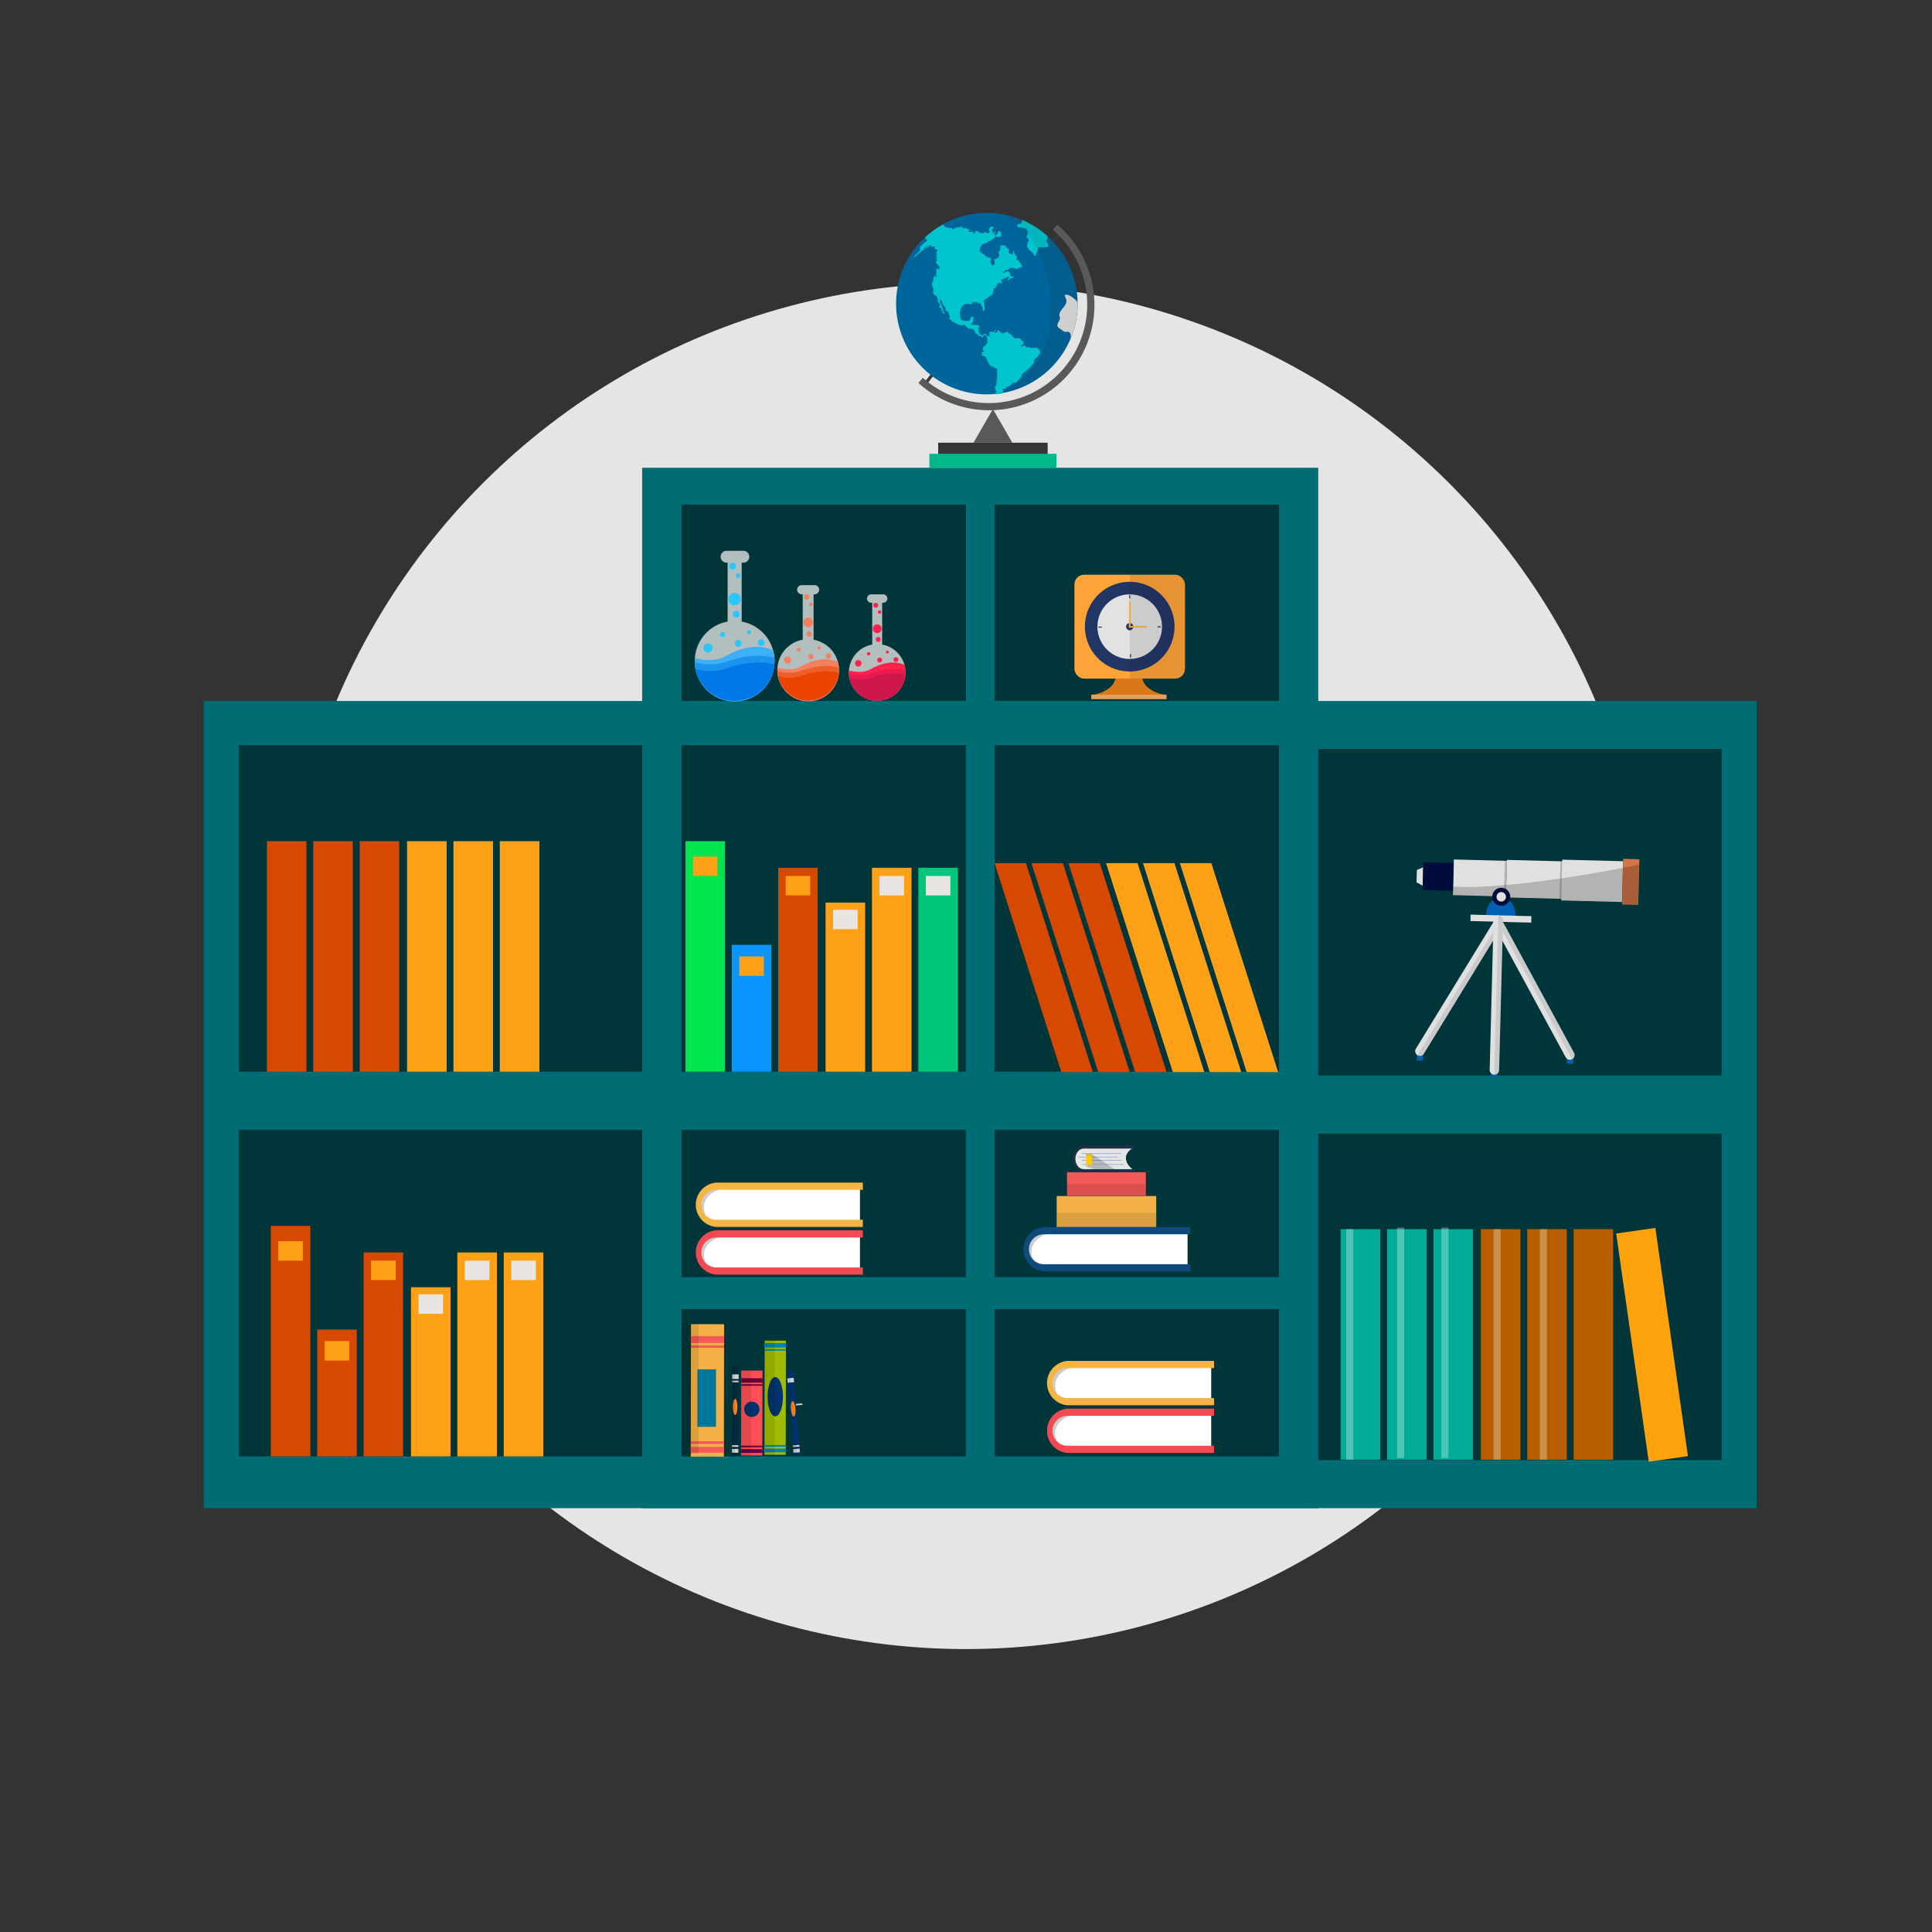 <svg xmlns="http://www.w3.org/2000/svg"
  viewBox="1707.232 -63.274 1128.542 1128.542">
  <rect x="1707.232" y="-63.274" width="1128.542" height="1128.542" fill="#333333" stroke="none"/>
  <defs>
    <style>
      .cls-1 {
        fill: #c1c1c1;
      }

      .cls-2 {
        fill: #e5e5e5;
      }

      .cls-3 {
        fill: #006c73;
      }

      .cls-4 {
        opacity: 0.5;
      }

      .cls-5 {
        fill: #0061b2;
      }

      .cls-11,
      .cls-6 {
        fill: #e0e0e0;
      }

      .cls-7 {
        opacity: 0.2;
      }

      .cls-8 {
        fill: #d27647;
      }

      .cls-9 {
        fill: #000c3b;
      }

      .cls-10,
      .cls-40,
      .cls-63 {
        opacity: 0.1;
      }

      .cls-11 {
        opacity: 0.8;
      }

      .cls-12 {
        fill: #2bc5ff;
      }

      .cls-13 {
        fill: #3eb0f7;
      }

      .cls-14 {
        fill: #1b94ef;
      }

      .cls-15 {
        fill: #0078e7;
      }

      .cls-16 {
        fill: #f2815f;
      }

      .cls-17 {
        fill: #ef5d29;
      }

      .cls-18 {
        fill: #eb4300;
      }

      .cls-19 {
        fill: #ff214f;
      }

      .cls-20 {
        fill: #ea1b4c;
      }

      .cls-21 {
        fill: #ce174c;
      }

      .cls-22 {
        fill: #d74800;
      }

      .cls-23 {
        fill: #ffa117;
      }

      .cls-24 {
        fill: #e8e5e2;
      }

      .cls-25 {
        fill: #00e44d;
      }

      .cls-26 {
        fill: #0995ff;
      }

      .cls-27 {
        fill: #00c67b;
      }

      .cls-28 {
        fill: #00ac98;
      }

      .cls-29 {
        fill: #b65e00;
      }

      .cls-30 {
        fill: #ffa30d;
      }

      .cls-31,
      .cls-48 {
        fill: #fff;
      }

      .cls-31 {
        opacity: 0.3;
      }

      .cls-32 {
        fill: #f4b147;
      }

      .cls-33 {
        fill: #f45858;
      }

      .cls-34 {
        fill: #007698;
      }

      .cls-35 {
        fill: #ff4f54;
      }

      .cls-36 {
        fill: #66003f;
      }

      .cls-37 {
        fill: #00336d;
      }

      .cls-37,
      .cls-39,
      .cls-40,
      .cls-41,
      .cls-44,
      .cls-47 {
        fill-rule: evenodd;
      }

      .cls-38 {
        fill: #d3d3d3;
      }

      .cls-39 {
        fill: #ff811d;
      }

      .cls-41 {
        fill: #032a3d;
      }

      .cls-42 {
        fill: #a1bc00;
      }

      .cls-43 {
        fill: #0084af;
      }

      .cls-44 {
        fill: #e6e6e6;
      }

      .cls-45 {
        fill: #1e2f47;
      }

      .cls-46 {
        fill: #718cc7;
      }

      .cls-47 {
        fill: #fc0;
      }

      .cls-49 {
        fill: #0e4a7c;
      }

      .cls-50 {
        fill: #f4b545;
      }

      .cls-51 {
        fill: #f24952;
      }

      .cls-52 {
        fill: #d87819;
      }

      .cls-53 {
        fill: #ffa438;
      }

      .cls-54 {
        fill: #223666;
      }

      .cls-55 {
        fill: #e2e2e2;
      }

      .cls-56 {
        fill: #ffb945;
      }

      .cls-57 {
        fill: #383838;
      }

      .cls-58 {
        fill: #595959;
      }

      .cls-59 {
        fill: #353535;
      }

      .cls-60 {
        fill: #00b98b;
      }

      .cls-61 {
        fill: #00659b;
      }

      .cls-62 {
        fill: #00c5cd;
      }

      .cls-63 {
        fill: #231f20;
      }
    </style>
  </defs>
  <g id="Réteg_2" data-name="Réteg 2">
    <g id="Education_Science" data-name="Education &amp; Science">
      <g id="Bookcase">
        <g id="Background">
          <!-- <rect id="Background_1" data-name="Background 1" class="cls-1" width="3000" height="1002" /> -->
          <circle id="Background_2" data-name="Background 2" class="cls-2" cx="2271.5" cy="501" r="399"
            transform="translate(311.05 1752.93) rotate(-45)"></circle>
        </g>
        <g id="Bookcase-2" data-name="Bookcase">
          <g id="Cupboard">
            <rect class="cls-3" x="1826.25" y="346.2" width="907.13" height="471.49"></rect>
            <rect class="cls-3" x="2082.34" y="209.96" width="394.94" height="607.74"></rect>
            <rect class="cls-4" x="1846.73" y="372.03" width="235.62" height="190.72"></rect>
            <rect class="cls-4" x="1846.73" y="596.73" width="235.62" height="190.72"></rect>
            <rect class="cls-4" x="2477.29" y="374.24" width="235.61" height="190.72"></rect>
            <rect class="cls-4" x="2477.29" y="598.94" width="235.61" height="190.72"></rect>
            <rect class="cls-4" x="2105.36" y="231.48" width="166.14" height="114.72"></rect>
            <rect class="cls-4" x="2288.22" y="231.48" width="166.14" height="114.72"></rect>
            <rect class="cls-4" x="2105.32" y="372.03" width="166.13" height="190.72"></rect>
            <rect class="cls-4" x="2288.18" y="372.03" width="166.14" height="190.72"></rect>
            <rect class="cls-4" x="2105.32" y="596.73" width="166.13" height="86.04"></rect>
            <rect class="cls-4" x="2288.18" y="596.73" width="166.14" height="86.04"></rect>
            <rect class="cls-4" x="2105.32" y="701.42" width="166.13" height="86.04"></rect>
            <rect class="cls-4" x="2288.18" y="701.42" width="166.14" height="86.04"></rect>
          </g>
          <g id="Teleskop">
            <path class="cls-5" d="M2592.57,471.7c-.09-6-3.76-10.92-8.42-11s-8.58,4.57-9,10.58Z"></path>
            <rect class="cls-6" x="2561.13" y="434.02" width="20.81" height="31.03"
              transform="translate(2055.47 3008.55) rotate(-88.51)"></rect>
            <rect class="cls-7" x="2576.35" y="448.99" width="20.81" height="1.89"
              transform="translate(2069.89 3024.15) rotate(-88.51)"></rect>
            <rect class="cls-8" x="2646.32" y="447.1" width="26.69" height="9.44"
              transform="translate(2138.96 3098.86) rotate(-88.51)"></rect>
            <rect class="cls-6" x="2592.39" y="434.04" width="21.89" height="32.64"
              transform="translate(2085.6 3041.13) rotate(-88.51)"></rect>
            <rect class="cls-7" x="2608.4" y="449.78" width="21.89" height="1.98"
              transform="translate(2101.61 3057.7) rotate(-88.53)"></rect>
            <rect class="cls-6" x="2625.29" y="433.48" width="23.81" height="35.52"
              transform="translate(2117.59 3075.81) rotate(-88.51)"></rect>
            <path class="cls-7"
              d="M2664,465.28l.61-23.45c-9.66,2-74.05,14.85-108.77,12.8l-.12,4.9,29.78.77,1.21,0,0,.53,31.33.82,1.1,0,0,1,35.51.92,0,1.44Z">
            </path>
            <path class="cls-9" d="M2589.42,460.73a5.27,5.27,0,1,1-5.13-5.41A5.27,5.27,0,0,1,2589.42,460.73Z"></path>
            <path class="cls-6" d="M2586.91,460.66a2.76,2.76,0,1,1-2.69-2.82A2.76,2.76,0,0,1,2586.91,460.66Z"></path>
            <polygon class="cls-6" points="2534.67 452.17 2538.25 454.01 2538.53 443.34 2534.86 444.92 2534.67 452.17">
            </polygon>
            <rect class="cls-5" x="2533.78" y="551.65" width="5.42" height="3.67"
              transform="translate(1916.97 3074.67) rotate(-88.5)"></rect>
            <rect class="cls-5" x="2621.69" y="553.59" width="5.42" height="3.67"
              transform="translate(2001.36 3164.59) rotate(-88.52)"></rect>
            <rect class="cls-5" x="2577.42" y="560.95" width="5.42" height="3.67"
              transform="translate(1952.18 3127.83) rotate(-88.55)"></rect>
            <rect class="cls-9" x="2539.08" y="439.92" width="16.27" height="17.64"
              transform="translate(2032.48 2983.44) rotate(-88.51)"></rect>
            <path class="cls-6"
              d="M2539,552.17a2.75,2.75,0,0,1-3.79.91h0a2.75,2.75,0,0,1-.91-3.79l45.72-74.66a2.77,2.77,0,0,1,3.8-.91h0a2.77,2.77,0,0,1,.91,3.79Z">
            </path>
            <path class="cls-6"
              d="M2621.82,554.32a2.77,2.77,0,0,0,3.74,1.11h0a2.76,2.76,0,0,0,1.11-3.74l-41.79-76.93a2.76,2.76,0,0,0-3.74-1.11h0a2.76,2.76,0,0,0-1.11,3.74Z">
            </path>
            <path class="cls-10"
              d="M2583.84,473.72h0l-48.61,79.36h0a2.76,2.76,0,0,0,3.8-.91l45.72-74.66A2.75,2.75,0,0,0,2583.84,473.72Z">
            </path>
            <path class="cls-10"
              d="M2581.14,473.67h0l44.42,81.78h0a2.76,2.76,0,0,0,1.11-3.74l-41.79-76.93A2.77,2.77,0,0,0,2581.14,473.67Z">
            </path>
            <rect class="cls-6" x="2582.28" y="455.6" width="3.76" height="35.52"
              transform="translate(2044.02 3044.39) rotate(-88.52)"></rect>
            <path class="cls-6"
              d="M2582.91,561.78a2.75,2.75,0,0,1-2.83,2.69h0a2.76,2.76,0,0,1-2.68-2.83l2.27-87.52a2.77,2.77,0,0,1,2.83-2.69h0a2.76,2.76,0,0,1,2.68,2.83Z">
            </path>
            <path class="cls-10"
              d="M2582.5,471.43h0l-2.42,93h0a2.75,2.75,0,0,0,2.83-2.69l2.27-87.52A2.76,2.76,0,0,0,2582.5,471.43Z">
            </path>
          </g>
          <g id="Chemistry">
            <path class="cls-11"
              d="M2140.47,299.82V265.4h.79a3.47,3.47,0,1,0,0-6.93h-9.79a3.47,3.47,0,0,0,0,6.93h.79v34.42a23.29,23.29,0,1,0,8.21,0Z">
            </path>
            <path class="cls-12" d="M2130.71,307.41a1.46,1.46,0,1,1-1.46-1.46A1.46,1.46,0,0,1,2130.71,307.41Z"></path>
            <path class="cls-12" d="M2123.44,315.23a2.67,2.67,0,1,1-2.67-2.66A2.66,2.66,0,0,1,2123.44,315.23Z"></path>
            <path class="cls-12" d="M2140.43,312.57a2,2,0,1,1-2-2A2,2,0,0,1,2140.43,312.57Z"></path>
            <path class="cls-12" d="M2153.8,312.09a2,2,0,1,1-2-2A2,2,0,0,1,2153.8,312.09Z"></path>
            <path class="cls-12" d="M2145.93,306a1.21,1.21,0,1,1-1.2-1.21A1.2,1.2,0,0,1,2145.93,306Z"></path>
            <path class="cls-12" d="M2139.25,295.55a2,2,0,1,1-2-2A2,2,0,0,1,2139.25,295.55Z"></path>
            <path class="cls-12" d="M2140,286.72a3.65,3.65,0,1,1-3.65-3.65A3.64,3.64,0,0,1,2140,286.72Z"></path>
            <path class="cls-12" d="M2139.77,273.1a1.38,1.38,0,0,1-2.75,0,1.38,1.38,0,1,1,2.75,0Z"></path>
            <path class="cls-12" d="M2137.22,267.43a2,2,0,1,1-2-2A2,2,0,0,1,2137.22,267.43Z"></path>
            <path class="cls-13"
              d="M2130.41,320.3c-5.62,2.95-12.69,2-17.27.86q-.06.78-.06,1.59a23.29,23.29,0,1,0,46.57,0,23,23,0,0,0-.88-6.36C2147.11,312.07,2137.76,316.43,2130.41,320.3Z">
            </path>
            <path class="cls-14"
              d="M2132.31,323a30.13,30.13,0,0,1-19.22.5,23.29,23.29,0,0,0,46.56-.71c0-.6,0-1.19-.07-1.78C2152.08,318.86,2142.62,319.46,2132.31,323Z">
            </path>
            <path class="cls-15"
              d="M2132.31,326.91a30.31,30.31,0,0,1-18.73.65,23.29,23.29,0,0,0,46-2.65C2152.05,322.81,2142.61,323.4,2132.31,326.91Z">
            </path>
            <path class="cls-11"
              d="M2182.47,310.41V283.87h.6a2.67,2.67,0,0,0,0-5.34h-7.55a2.67,2.67,0,0,0,0,5.34h.61v26.54a18,18,0,1,0,6.34,0Z">
            </path>
            <circle class="cls-16" cx="2173.82" cy="316.26" r="1.13"></circle>
            <path class="cls-16" d="M2169.34,322.29a2.06,2.06,0,1,1-2.06-2.05A2.06,2.06,0,0,1,2169.34,322.29Z"></path>
            <path class="cls-16" d="M2182.43,320.24a1.57,1.57,0,1,1-1.57-1.57A1.56,1.56,0,0,1,2182.43,320.24Z"></path>
            <path class="cls-16" d="M2192.74,319.87a1.57,1.57,0,1,1-1.57-1.57A1.56,1.56,0,0,1,2192.74,319.87Z"></path>
            <path class="cls-16" d="M2186.67,315.19a.93.93,0,1,1-.93-.94A.93.93,0,0,1,2186.67,315.19Z"></path>
            <path class="cls-16" d="M2181.52,307.12a1.57,1.57,0,1,1-1.57-1.57A1.57,1.57,0,0,1,2181.52,307.12Z"></path>
            <path class="cls-16" d="M2182.12,300.31a2.82,2.82,0,1,1-2.82-2.81A2.82,2.82,0,0,1,2182.12,300.31Z"></path>
            <path class="cls-16" d="M2181.92,289.81a1.06,1.06,0,1,1-1.06-1.06A1.06,1.06,0,0,1,2181.92,289.81Z"></path>
            <path class="cls-16" d="M2180,285.44a1.57,1.57,0,1,1-1.56-1.57A1.56,1.56,0,0,1,2180,285.44Z"></path>
            <path class="cls-16"
              d="M2174.71,326.2c-4.33,2.27-9.79,1.54-13.32.66,0,.4,0,.81,0,1.22a18,18,0,1,0,35.22-4.9C2187.58,319.85,2180.38,323.21,2174.71,326.2Z">
            </path>
            <path class="cls-17"
              d="M2176.17,328.25a23.21,23.21,0,0,1-14.81.38,17.95,17.95,0,0,0,35.89-.55c0-.46,0-.91-.05-1.37C2191.41,325.09,2184.12,325.55,2176.17,328.25Z">
            </path>
            <path class="cls-18"
              d="M2176.17,331.29a23.34,23.34,0,0,1-14.44.5,18,18,0,0,0,35.44-2C2191.39,328.13,2184.11,328.59,2176.17,331.29Z">
            </path>
            <path class="cls-11"
              d="M2222.54,313.24V288.82h.56a2.46,2.46,0,1,0,0-4.92h-6.95a2.46,2.46,0,0,0,0,4.92h.56v24.42a16.53,16.53,0,1,0,5.83,0Z">
            </path>
            <path class="cls-19" d="M2215.62,318.63a1,1,0,1,1-1-1A1,1,0,0,1,2215.62,318.63Z"></path>
            <path class="cls-19" d="M2210.46,324.18a1.9,1.9,0,1,1-1.89-1.89A1.89,1.89,0,0,1,2210.46,324.18Z"></path>
            <path class="cls-19" d="M2222.51,322.29a1.44,1.44,0,1,1-1.44-1.44A1.44,1.44,0,0,1,2222.51,322.29Z"></path>
            <path class="cls-19" d="M2232,322a1.44,1.44,0,1,1-1.44-1.44A1.44,1.44,0,0,1,2232,322Z"></path>
            <path class="cls-19" d="M2226.42,317.64a.86.86,0,1,1-.86-.86A.86.86,0,0,1,2226.42,317.64Z"></path>
            <path class="cls-19" d="M2221.67,310.22a1.44,1.44,0,1,1-1.44-1.44A1.44,1.44,0,0,1,2221.67,310.22Z"></path>
            <path class="cls-19" d="M2222.22,304a2.59,2.59,0,1,1-2.59-2.59A2.59,2.59,0,0,1,2222.22,304Z"></path>
            <path class="cls-19" d="M2222,294.28a1,1,0,1,1-1-1A1,1,0,0,1,2222,294.28Z"></path>
            <path class="cls-19" d="M2220.23,290.26a1.44,1.44,0,1,1-1.44-1.44A1.44,1.44,0,0,1,2220.23,290.26Z"></path>
            <path class="cls-19"
              d="M2215.4,327.77c-4,2.1-9,1.43-12.25.61,0,.38-.05.75-.05,1.13a16.53,16.53,0,1,0,32.43-4.51C2227.25,321.94,2220.62,325,2215.4,327.77Z">
            </path>
            <path class="cls-20"
              d="M2216.75,329.67a21.42,21.42,0,0,1-13.64.35,16.52,16.52,0,0,0,33-.51c0-.42,0-.84-.05-1.26C2230.78,326.76,2224.07,327.18,2216.75,329.67Z">
            </path>
            <path class="cls-21"
              d="M2216.75,332.46a21.44,21.44,0,0,1-13.29.46,16.52,16.52,0,0,0,32.62-1.88C2230.76,329.55,2224.06,330,2216.75,332.46Z">
            </path>
          </g>
          <g id="Books">
            <rect class="cls-22" x="1863.13" y="428.09" width="23.11" height="134.66"></rect>
            <rect class="cls-22" x="1890.22" y="428.09" width="23.11" height="134.66"></rect>
            <rect class="cls-22" x="1917.32" y="428.09" width="23.11" height="134.66"></rect>
            <rect class="cls-23" x="1945.01" y="428.09" width="23.11" height="134.66"></rect>
            <rect class="cls-23" x="1972.1" y="428.09" width="23.11" height="134.66"></rect>
            <rect class="cls-23" x="1999.19" y="428.09" width="23.11" height="134.66"></rect>
            <polygon class="cls-22" points="2345.57 562.96 2327.18 562.96 2288.18 440.94 2306.57 440.94 2345.57 562.96">
            </polygon>
            <polygon class="cls-22" points="2367.13 562.96 2348.74 562.96 2309.74 440.94 2328.13 440.94 2367.13 562.96">
            </polygon>
            <polygon class="cls-22" points="2388.68 562.96 2370.3 562.96 2331.3 440.94 2349.68 440.94 2388.68 562.96">
            </polygon>
            <polygon class="cls-23" points="2410.72 562.96 2392.33 562.96 2353.33 440.94 2371.72 440.94 2410.72 562.96">
            </polygon>
            <polygon class="cls-23" points="2432.28 562.96 2413.89 562.96 2374.89 440.94 2393.27 440.94 2432.28 562.96">
            </polygon>
            <polygon class="cls-23" points="2453.84 562.96 2435.45 562.96 2396.45 440.94 2414.83 440.94 2453.84 562.96">
            </polygon>
            <rect class="cls-22" x="1865.42" y="652.79" width="23.11" height="134.66"></rect>
            <rect class="cls-22" x="1892.52" y="713.35" width="23.11" height="74.1"></rect>
            <rect class="cls-22" x="1919.61" y="668.33" width="23.11" height="119.12"></rect>
            <rect class="cls-23" x="1947.3" y="688.65" width="23.11" height="98.8"></rect>
            <rect class="cls-23" x="1974.39" y="668.33" width="23.11" height="119.12"></rect>
            <rect class="cls-23" x="2001.48" y="668.33" width="23.11" height="119.12"></rect>
            <rect class="cls-23" x="1869.81" y="661.76" width="14.34" height="11.35"></rect>
            <rect class="cls-23" x="1896.9" y="720.12" width="14.34" height="11.35"></rect>
            <rect class="cls-23" x="1923.99" y="673.11" width="14.34" height="11.36"></rect>
            <rect class="cls-24" x="1951.68" y="692.83" width="14.34" height="11.35"></rect>
            <rect class="cls-24" x="1978.77" y="673.11" width="14.34" height="11.36"></rect>
            <rect class="cls-24" x="2005.86" y="673.11" width="14.34" height="11.36"></rect>
            <rect class="cls-25" x="2107.61" y="428.09" width="23.11" height="134.66"></rect>
            <rect class="cls-26" x="2134.7" y="488.65" width="23.11" height="74.1"></rect>
            <rect class="cls-22" x="2161.79" y="443.63" width="23.11" height="119.12"></rect>
            <rect class="cls-23" x="2189.48" y="463.95" width="23.11" height="98.8"></rect>
            <rect class="cls-23" x="2216.57" y="443.63" width="23.11" height="119.12"></rect>
            <rect class="cls-27" x="2243.67" y="443.63" width="23.11" height="119.12"></rect>
            <rect class="cls-23" x="2111.99" y="437.06" width="14.34" height="11.36"></rect>
            <rect class="cls-23" x="2139.08" y="495.42" width="14.34" height="11.36"></rect>
            <rect class="cls-23" x="2166.18" y="448.41" width="14.34" height="11.35"></rect>
            <rect class="cls-24" x="2193.86" y="468.13" width="14.34" height="11.35"></rect>
            <rect class="cls-24" x="2220.96" y="448.41" width="14.34" height="11.35"></rect>
            <rect class="cls-24" x="2248.05" y="448.41" width="14.34" height="11.35"></rect>
            <rect class="cls-28" x="2490.37" y="654.72" width="23.11" height="134.66"></rect>
            <rect class="cls-28" x="2517.46" y="654.72" width="23.11" height="134.66"></rect>
            <rect class="cls-28" x="2544.55" y="654.72" width="23.11" height="134.66"></rect>
            <rect class="cls-29" x="2572.24" y="654.72" width="23.11" height="134.66"></rect>
            <rect class="cls-29" x="2599.33" y="654.72" width="23.11" height="134.66"></rect>
            <rect class="cls-29" x="2626.42" y="654.72" width="23.11" height="134.66"></rect>
            <rect class="cls-30" x="2660.72" y="654.72" width="23.11" height="134.66"
              transform="translate(-75.22 384.91) rotate(-8.12)"></rect>
            <rect class="cls-31" x="2493.59" y="654.72" width="4.18" height="134.66"></rect>
            <rect class="cls-31" x="2523.27" y="653.76" width="4.18" height="134.66"></rect>
            <rect class="cls-31" x="2549.16" y="653.76" width="4.18" height="134.66"></rect>
            <rect class="cls-31" x="2579.61" y="654.72" width="4.18" height="134.66"></rect>
            <rect class="cls-31" x="2606.7" y="654.72" width="4.18" height="134.66"></rect>
            <rect class="cls-32" x="2081.8" y="739.24" width="77.37" height="19.34"
              transform="translate(1367.48 2867.95) rotate(-89.89)"></rect>
            <rect class="cls-33" x="2110.88" y="717.16" width="19.35" height="4.01"></rect>
            <rect class="cls-33" x="2110.88" y="722.66" width="19.33" height="1.37"></rect>
            <rect class="cls-34" x="2114.64" y="736.59" width="10.82" height="33.59"></rect>
            <rect class="cls-33" x="2110.74" y="778.64" width="19.35" height="1.49"></rect>
            <rect class="cls-33" x="2110.75" y="781.88" width="19.34" height="3.36"></rect>
            <rect class="cls-10" x="2076.59" y="744.44" width="77.37" height="8.92"
              transform="matrix(0, -1, 1, 0, 1361.97, 2862.61)"></rect>
            <rect class="cls-35" x="2121.66" y="755.94" width="49.56" height="12.39"
              transform="translate(1380.13 2907.08) rotate(-89.89)"></rect>
            <rect class="cls-36" x="2140.29" y="741.79" width="12.4" height="2.57"></rect>
            <rect class="cls-36" x="2140.28" y="745.31" width="12.39" height="0.88"></rect>
            <rect class="cls-36" x="2140.2" y="781.18" width="12.4" height="0.96"></rect>
            <path class="cls-37" d="M2150.88,759.94a4.48,4.48,0,1,1-4.48-4.49A4.48,4.48,0,0,1,2150.88,759.94Z"></path>
            <rect class="cls-36" x="2140.21" y="783.25" width="12.39" height="2.15"></rect>
            <rect class="cls-10" x="2118.33" y="759.27" width="49.56" height="5.71"
              transform="translate(1376.93 2903.79) rotate(-89.89)"></rect>
            <polygon class="cls-37" points="2166.77 737.32 2170.91 786.71 2174.66 786.41 2170.52 737.03 2166.77 737.32">
            </polygon>
            <rect class="cls-38" x="2167.24" y="741.59" width="3.77" height="2.57"
              transform="translate(-54.88 185.39) rotate(-4.83)"></rect>
            <rect class="cls-38" x="2167.46" y="745.11" width="3.76" height="0.88"
              transform="matrix(1, -0.08, 0.08, 1, -55.01, 185.08)"></rect>
            <rect class="cls-38" x="2170.46" y="780.84" width="3.77" height="0.96"
              transform="translate(-57.98 185.36) rotate(-4.82)"></rect>
            <path class="cls-39"
              d="M2171.87,759.57c.21,2.46-.23,4.51-1,4.58s-1.52-1.89-1.73-4.35.23-4.52,1-4.59S2171.66,757.1,2171.87,759.57Z">
            </path>
            <rect class="cls-38" x="2170.69" y="782.91" width="3.76" height="2.15"
              transform="translate(-58.23 185.48) rotate(-4.82)"></rect>
            <polygon class="cls-40" points="2168.5 737.18 2166.77 737.32 2170.91 786.71 2172.64 786.57 2168.5 737.18">
            </polygon>
            <polygon class="cls-41" points="2134.88 734.82 2134.7 786.88 2138.46 786.92 2138.64 734.86 2134.88 734.82">
            </polygon>
            <rect class="cls-38" x="2135.39" y="738.97" width="2.7" height="3.77"
              transform="translate(1389.26 2875.28) rotate(-89.82)"></rect>
            <rect class="cls-38" x="2136.27" y="741.78" width="0.92" height="3.76"
              transform="translate(1386.42 2878.07) rotate(-89.82)"></rect>
            <rect class="cls-38" x="2136.1" y="779.49" width="1" height="3.77"
              transform="translate(1348.59 2915.54) rotate(-89.82)"></rect>
            <path class="cls-39"
              d="M2138,758.57c0,2.6-.62,4.7-1.37,4.7s-1.36-2.11-1.35-4.71.62-4.71,1.38-4.71S2138,756,2138,758.57Z">
            </path>
            <rect class="cls-38" x="2135.46" y="782.3" width="2.26" height="3.76"
              transform="translate(1345.77 2918.32) rotate(-89.82)"></rect>
            <polygon class="cls-40" points="2136.61 734.84 2134.88 734.82 2134.7 786.88 2136.44 786.9 2136.61 734.84">
            </polygon>
            <rect class="cls-42" x="2126.79" y="747.02" width="66.7" height="12.39"
              transform="translate(1402.7 2911.88) rotate(-89.89)"></rect>
            <rect class="cls-43" x="2154.01" y="721.28" width="12.38" height="2.57"></rect>
            <rect class="cls-43" x="2154.01" y="724.81" width="12.36" height="0.88"></rect>
            <rect class="cls-43" x="2153.89" y="780.83" width="12.4" height="0.96"></rect>
            <path class="cls-37"
              d="M2164.57,752.58c0,6.35-2,11.49-4.49,11.49s-4.48-5.14-4.48-11.49,2-11.48,4.48-11.48S2164.57,746.24,2164.57,752.58Z">
            </path>
            <rect class="cls-43" x="2153.89" y="782.9" width="12.48" height="2.15"></rect>
            <rect class="cls-10" x="2123.46" y="750.35" width="66.7" height="5.71"
              transform="translate(1399.19 2908.47) rotate(-89.88)"></rect>
            <g id="Books-2" data-name="Books">
              <rect class="cls-32" x="2324.47" y="635.36" width="58.15" height="18.13"></rect>
              <rect class="cls-33" x="2330.51" y="621.46" width="46.06" height="13.76"></rect>
              <path class="cls-44"
                d="M2340.23,606.78h29.69s-5.17,2.26-5,6.61,5,7.16,5,7.16h-29.69c-3,0-5.51-3.09-5.51-6.89h0c0-3.78,2.48-6.88,5.51-6.88Z">
              </path>
              <path class="cls-45"
                d="M2340.23,605.91h29.91v1.75h-29.91a4.42,4.42,0,0,0-3.4,1.76,6.84,6.84,0,0,0-1.41,4.24h0a6.82,6.82,0,0,0,1.41,4.25,4.4,4.4,0,0,0,3.4,1.77h29.91v1.75h-29.91a5.7,5.7,0,0,1-4.39-2.28,8.85,8.85,0,0,1-1.82-5.49h0a8.79,8.79,0,0,1,1.82-5.47,5.67,5.67,0,0,1,4.39-2.28Z">
              </path>
              <rect class="cls-46" x="2338.88" y="610.44" width="23.2" height="0.27"></rect>
              <rect class="cls-46" x="2337.08" y="612.44" width="23.2" height="0.27"></rect>
              <rect class="cls-46" x="2339.23" y="614.46" width="23.2" height="0.28"></rect>
              <polygon class="cls-7" points="2344.92 610.72 2358.3 619.68 2346.66 619.68 2341.61 618.07 2344.92 610.72">
              </polygon>
              <rect class="cls-46" x="2339.45" y="616.81" width="24.19" height="0.27"></rect>
              <polygon class="cls-47"
                points="2341.61 610.72 2344.92 610.72 2344.92 618.07 2343.3 616.81 2341.61 618.07 2341.61 610.72">
              </polygon>
              <path class="cls-40" d="M2341.61,612a6.18,6.18,0,0,1,3.31.31v-1.62h-3.31Z"></path>
              <rect class="cls-10" x="2330.51" y="628.34" width="46.06" height="6.88"></rect>
              <rect class="cls-10" x="2324.47" y="645.13" width="58.15" height="8.37"></rect>
            </g>
            <path class="cls-48" d="M2400.93,655.6h-84.11a10.85,10.85,0,0,0,0,21.7h84.11Z"></path>
            <path class="cls-7"
              d="M2318.54,657.71l-2.84-2.05a10.9,10.9,0,0,0-3.58,20.53,22.31,22.31,0,0,0-.91-2.38C2305.68,661.25,2318.54,657.71,2318.54,657.71Z">
            </path>
            <path class="cls-49"
              d="M2402.61,675.19H2317a8.74,8.74,0,0,1,0-17.48h85.6v-4.22H2317a13,13,0,0,0,0,25.92h85.6Z"></path>
            <path class="cls-48" d="M2209.56,629.62h-84.1a10.85,10.85,0,0,0,0,21.7h84.1Z"></path>
            <path class="cls-7"
              d="M2127.17,631.73l-2.84-2.05a10.9,10.9,0,0,0-3.58,20.53,22.31,22.31,0,0,0-.91-2.38C2114.31,635.27,2127.17,631.73,2127.17,631.73Z">
            </path>
            <path class="cls-50"
              d="M2211.24,649.21h-85.59a8.74,8.74,0,1,1,0-17.48h85.59v-4.22h-85.59a13,13,0,0,0,0,25.92h85.59Z"></path>
            <path class="cls-48" d="M2209.56,657.48h-84.1a10.85,10.85,0,0,0,0,21.7h84.1Z"></path>
            <path class="cls-7"
              d="M2127.17,659.59l-2.84-2.05a10.9,10.9,0,0,0-3.58,20.53,23.15,23.15,0,0,0-.91-2.38C2114.31,663.13,2127.17,659.59,2127.17,659.59Z">
            </path>
            <path class="cls-51"
              d="M2211.24,677.07h-85.59a8.74,8.74,0,1,1,0-17.48h85.59v-4.22h-85.59a13,13,0,0,0,0,25.92h85.59Z"></path>
            <path class="cls-48" d="M2414.73,733.78h-84.11a10.85,10.85,0,0,0,0,21.7h84.11Z"></path>
            <path class="cls-7"
              d="M2332.34,735.89l-2.84-2a10.9,10.9,0,0,0-3.58,20.53A22.66,22.66,0,0,0,2325,752C2319.48,739.43,2332.34,735.89,2332.34,735.89Z">
            </path>
            <path class="cls-50"
              d="M2416.4,753.37h-85.59a8.74,8.74,0,1,1,0-17.48h85.59v-4.22h-85.59a13,13,0,0,0,0,25.92h85.59Z"></path>
            <path class="cls-48" d="M2414.73,761.64h-84.11a10.85,10.85,0,0,0,0,21.7h84.11Z"></path>
            <path class="cls-7"
              d="M2332.34,763.75l-2.84-2a10.9,10.9,0,0,0-3.58,20.53,23.54,23.54,0,0,0-.92-2.38C2319.48,767.29,2332.34,763.75,2332.34,763.75Z">
            </path>
            <path class="cls-51"
              d="M2416.4,781.23h-85.59a8.74,8.74,0,1,1,0-17.48h85.59v-4.22h-85.59a13,13,0,0,0,0,25.92h85.59Z"></path>
          </g>
          <g id="Time">
            <path class="cls-52"
              d="M2377.3,337.91c-5.22-4.62-2.85-15.39-2.85-15.39h-15.58s2.38,10.77-2.85,15.39a18.73,18.73,0,0,1-11.33,4.62v2.59h43.95v-2.59A18.75,18.75,0,0,1,2377.3,337.91Z">
            </path>
            <rect class="cls-31" x="2344.69" y="342.53" width="43.95" height="2.6"></rect>
            <rect class="cls-53" x="2334.83" y="272.43" width="64.58" height="60.69" rx="5.67"></rect>
            <path class="cls-54" d="M2393.31,302.77a26.18,26.18,0,1,1-26.18-26.18A26.19,26.19,0,0,1,2393.31,302.77Z">
            </path>
            <path class="cls-55" d="M2386,302.77a18.86,18.86,0,1,1-18.85-18.85A18.85,18.85,0,0,1,2386,302.77Z"></path>
            <path class="cls-54" d="M2369.24,302.77a2.11,2.11,0,1,1-2.11-2.11A2.12,2.12,0,0,1,2369.24,302.77Z"></path>
            <rect class="cls-56" x="2366.66" y="287.9" width="0.95" height="15.47"></rect>
            <rect class="cls-56" x="2371.34" y="297.74" width="0.95" height="10.27"
              transform="translate(2061.67 2673.75) rotate(-89.82)"></rect>
            <rect class="cls-54" x="2348.9" y="302.77" width="1.89" height="0.59"></rect>
            <rect class="cls-54" x="2366.84" y="284.39" width="0.59" height="1.89"></rect>
            <rect class="cls-54" x="2367.31" y="318.81" width="0.59" height="1.89"></rect>
            <rect class="cls-54" x="2383.4" y="302.59" width="1.89" height="0.59"></rect>
            <path class="cls-10"
              d="M2393.75,272.43h-26.62v60.69h26.62a5.67,5.67,0,0,0,5.67-5.67V278.1A5.67,5.67,0,0,0,2393.75,272.43Z">
            </path>
          </g>
          <g id="Globe">
            <rect class="cls-57" x="2314.49" y="76.8" width="15.18" height="1.8"
              transform="translate(625.47 1665.03) rotate(-45.01)"></rect>
            <rect class="cls-57" x="2243.81" y="155.5" width="15.18" height="1.8"
              transform="translate(734.93 1827.81) rotate(-51.76)"></rect>
            <path class="cls-58"
              d="M2322.22,71h0a57.51,57.51,0,1,1-75.89,86.42h0l-2.64,3h0A61.51,61.51,0,1,0,2324.86,68h0Z"></path>
            <polygon class="cls-58" points="2287.22 175.68 2298.57 195.33 2275.87 195.33 2287.22 175.68"></polygon>
            <rect class="cls-59" x="2255.25" y="195.33" width="63.94" height="7.03"></rect>
            <rect class="cls-60" x="2250.11" y="201.8" width="74.21" height="8.16"></rect>
            <g id="Globe-2" data-name="Globe">
              <path class="cls-61" d="M2336.67,114.1a53,53,0,1,1-53-53A53,53,0,0,1,2336.67,114.1Z"></path>
              <path class="cls-62"
                d="M2314.2,141c-.34,0-.74-.64-1.18-1s-2.77.11-3.33.11a2.4,2.4,0,0,1-1.36-.56c-.51-.31-1.07.07-1.47.16s-.58-.27-.34-.72-.82-.33-1.63-.17-.49.55-1.13.33.75-1,1.22-1.52-.09-1.49-.35-1.58-.79-.9-1.59-1.52-1.41-.16-2.37-.16a2.12,2.12,0,0,1-1.63-.76c-.44-.33-.31-1-2.1-1.94s-1-.43-.91-.6.29-.16-.34-.45-1.14.34-1.76.58a3.06,3.06,0,0,1-1.65.11c-.27-.07-.58-.71-.9-.85a1.88,1.88,0,0,1-.78-.73.47.47,0,0,0-.82.4c0,.58-.32.91-.94,1.16s-.36-.69-.36-1,.56-.58.6-1-.56.42-1.14,1.05-1,0-2.09.16-.59,1.27-.59,1.92-.93.87-1.09.71-.16-.51-.49-.51-.43-.54-.51-.74a1.21,1.21,0,0,0-1.66.4c-.42.81-.87.16-1.38,0s-1.52-2.16-1.3-2.52.23-.51,0-.76-.13-.43.07-.8.73-.74-.34-1.43-2.74-.09-3.64-.18-.18-.74,0-.92a4.45,4.45,0,0,0,.72-1.34c.18-.53-.16-.58.15-1.29s.23-1.21-.49-1.25a1.4,1.4,0,0,0-1.43,1.51c0,1-1.07,1-3.44.81s-2.14-2.06-2.41-3.57.49-2.82.54-3.58,1-1.6,1.87-2.27a3.33,3.33,0,0,1,2.17-.5,14.63,14.63,0,0,0,2.26.32c.53,0,.08-.45.13-1s2.64-.17,3.08-.17.36.35.85.84.4-.49.89-.4.09.4.81,1.57a5.75,5.75,0,0,1,.8,2.54c.22,1,.72.49,1-.31s-.36-3.4-.54-4.74,1-.84,2.19-2.1,2.37-1.34,2.9-2.23,0-2.37.27-1.56.36-.31.4-1.16.5-1.21.72-.72.49.14.67-.71a5.82,5.82,0,0,1,1.29-2.15c.36-.42,1.08,0,2.06,0s0-.17-.25-1.16a1,1,0,0,1,1-1.31,10.69,10.69,0,0,0,2.36-1.1c.36-.22.83-.2,1.46.27s-.58.11-1,.8.58.78,1,.16,1.36-.34,2.16-1.14-.91-.51-1.29-.62-.61-1.06-.58-1.36a2.14,2.14,0,0,0-.64-1.4c-.4-.34-1.44,0-2.34.4s-1.17.7-1.11.27,1.58-1.44,2-1.51a4.73,4.73,0,0,0,2.08-1.14c.53-.6,2.07.1,2.78.17s1.7.47,2.07,0,.67-.5,1.41-.6.87-1.17.37-1.64-1.24-2.18-2.28-2.71-.64-.87-.3-1.31-1.05-1.51-1.5-2.62,0-1.39-.49-1.43-.18.8-.45,1.56-1.38.36-1.56.31a1.93,1.93,0,0,1-.76-1.52c.05-.71.23-1.33,0-1.56s-.71,0-1-.31-.63-1.07-1-1.43-1.29-.13-1.92-.27-1.2.09-1.07.49a6.24,6.24,0,0,1-.18,2.37c-.22,1.43-.67.67-1,1s.23.44.54,1.47a2.11,2.11,0,0,1-.71,2.1,7.36,7.36,0,0,1-2,.76c-.67.22,0,1.07.13,1.79a2.3,2.3,0,0,1-.94,1.87c-.36.14-1.52-1.34-1.61-2.19s.72-1.78.36-2-1.74-.27-3-1.34-2.85-1.65-3.39-3,.54-2.45,1-3.39,1.34-.81,2.77-1.34.54-1,.89-1,1.52-.18,1.79-.54a5,5,0,0,1,1.48-1c.58-.31.71-.94.93-1.3s.85.49,1.57.4.67.14,1.65-.31.13-.71,0-1.21.63-.35.41-.89a2.12,2.12,0,0,0-1.86-1c-.65.09.2.71-.47,1.34s-.53,1-.76,1.12-1.2-.23-1.2-.54.44-.58.62-.71-.13-.81-.22-1-.49.27-.58.71-.58.49-.45.09-.36-.89-.71-1.38.35-.45.76-1.07.27-.9-.27-1.21-1.16.18-1.79.85-.4.62-.18,1.47,0,0,.14.81-1,.71-1,.71a3.91,3.91,0,0,1-.8-.13c-.23-.09,0-.41-.49-.58s-.72.62-.72.62-1.34,0-1.88,0a2.24,2.24,0,0,1-1.42-.49,2,2,0,0,0-1.39-.67c-.58,0-.8.49-.8,1.07s-1,.62-.94.35a7,7,0,0,0-.13-1.2l-.54.31-2-.13c-.49-.05-.31-.67-.31-.67l1-.09.14-.22a1.7,1.7,0,0,0-.54-.36c-.27-.09-1.43-.31-1.43-.31l-.35-.5h-.76c-.23,0-.58.45-.76.45s-.18-.49-.18-.49l.09-.4-.45.22c-.45.22-.62,0-.62,0l.17-.45,0-.49s-.27-.32-.27-.09a.94.94,0,0,1-.85.67c-.4,0-.67.36-1.25.22a3.35,3.35,0,0,0-2.32.81c-.63.53-1,.71-.89.08s-1.75-.53-2.06-.67a10.46,10.46,0,0,0-1.87-.31,1.09,1.09,0,0,1-.94-.71l-.31-1.1a52.72,52.72,0,0,0-10.74,7.73,9.85,9.85,0,0,0,1,1.63.55.55,0,0,0,.62,0,37.28,37.28,0,0,0-3.26,2.62c-2,1.78-1.34,2-1.34,2.65s.41.4.41.4l-2,2.06c-.45.44-1.25,1.07-1.25,1.07l-.81,1,.36.13,4.86-4.07s.3-.07.33-.24a2.15,2.15,0,0,1,.4-.77,4.38,4.38,0,0,0,.54-.73,3.1,3.1,0,0,0,.67-.47c.37-.34.74-.84,1-.87s0,.43-.54.87a7.61,7.61,0,0,0-1.17,1.37s1.77-.94,2.38-1.34.4-1,.63-1,.77.47.94,1,.37-.1,1.27,0,.31.81.64,1.28.34.6,1.21.4-.34,1.88-.34,1.88l-.07.66a3.63,3.63,0,0,1,.34.54c0,.07-.4,1.27-.4,1.27h.67a2.57,2.57,0,0,1-.61.54c-.33.2.07.74.41,1s0,0-.47,1.08,0,.73.53,1.47a18.2,18.2,0,0,0,1.28,1.54c.4.47,0,1.54-.41,1.61s-1.27-.6-1.27-.6c.07,10-.6,3.35-.94,4.22s-.8,1.34-.8,1.87a3.31,3.31,0,0,1-.54,2.08c-.53.74-.06,2.41,0,2.61s.5,1.07.5,1.07v2.75c0,.89,1.6,1.34,2.14,2.1a5.29,5.29,0,0,1,.44,2.48,3.06,3.06,0,0,0,.7,1.14c.31.29.33.78.58,1.23s-.38.29-.45.87.56.6.9.73a.7.7,0,0,1,.49,1c-.18.63-.09.41.24.76s.18.14.36.81.62.38.62.38v.4c0,.11.41.22.41.22l.26-.4s-.2-.09-.2-.16,0-.4,0-.4l-.6-.24a3,3,0,0,1-.09-.47v-.58c0-.09-.23-.16-.23-.16s0-.6,0-1-.58-.69-.6-.85a2.46,2.46,0,0,0-.29-1,3.3,3.3,0,0,1-.74-1.81c0-.76-.18-1.25.11-1.25s.78.74.92.87a5.62,5.62,0,0,0,.58,1.85,20.71,20.71,0,0,1,1.87,2.66c-.14.13-.5.08-.3.59a1.37,1.37,0,0,0,1.05.72c.37.1,1,2.14,1.38,2.81s-.11.67-.2,1.1,0,.67.7,1,.53,1,1.3,1.27,2.28,1.22,2.68,1.3.36.45.9.5a1.43,1.43,0,0,1,.89.4c.27.18,1.21-.18,1.39-.31s.35-.09.84,0,1.93,1.6,2.37,2,.81-.18,1.16,0a3.92,3.92,0,0,0,1.3.54c.27,0,.27-.27.45-.27s0,.36.71,1.21.53,1,.53,1.16.32.8.76.71.9.38.9.38v.74s1.52.09,1.83.18.36.75.49.84.67-.53.58-.89.58-.53.85-.8.62.31.85.58a2.9,2.9,0,0,1,.71,1.47c0,.54,0,1.34,0,2.19s-.67,1.25-1.16,1.83-.94.85-1.16,1.12a2.57,2.57,0,0,0-.32,1.61c.09.49.72,0,.72.62s-.58.27-1.25.81.09.58.31,1-.31.09-.31.63.8.44,1.56.67,1.56,2.19,2,3.21.89,1.92,1.34,2.1.49.58,1.43.81,1.67,1,2.2,1,.51.9.34,1.27,0,.47.11,1.81a19.9,19.9,0,0,1-.45,4.69c-.14.33-.1.27.14.51s-.4,1.32-.42,1.65-.65.54-.78.85.31.32.4.61-.18,1,.09,1.27.51.18.58.6a.71.71,0,0,1-.69.83c-.45,0-.45.47-.25.31a.45.45,0,0,1,.47,0l.36.63c1.09-.11,2.18-.26,3.25-.43.23-.27.43-.49.59-.51.53-.09.27-.63,0-1.74s.76-.18,1.43-.45.45-1.16,1.39-1.3a4,4,0,0,0,2.37-1.6c.4-.63-.18-.94,1.29-.76s2.81-1.7,4-3.08.13-1.84,2.18-3.13,5.39-4.81,5.59-5.92-.37-1.14.8-1.91a9.34,9.34,0,0,0,2.78-3.52C2314.87,141.86,2314.53,141,2314.2,141Z">
              </path>
              <path class="cls-62"
                d="M2302.88,67.47c-1.69,0-2.05,1.7-.53,2s4.64.27,5.18,2.5-1.61,2.86,0,3.93-.36,2.24-.36,3.75A4.43,4.43,0,0,0,2309,83.2c1.07.8,2.14,1.87,2.23,2.5s1.16.44,1.16.44a2.35,2.35,0,0,1,0-.89c.09-.54,1-1.16,1-2.68s.79-1.43,1.42-1.34,1.88-.09,2.24,0,2.5.09,2.68-1-1.43-2.68-1.43-2.68a6.72,6.72,0,0,0,.89-2.18,3.53,3.53,0,0,0-.25-.89,52.94,52.94,0,0,0-14.64-9.25C2304.25,66.09,2304.07,67.47,2302.88,67.47Z">
              </path>
              <path class="cls-55"
                d="M2334.59,111.11c-3.08-2.54-5.09-2.54-5.36-1.87s2.15,3.08,0,6-3.75,4.16-2.94,6.57-3.37,4.55-.21,6.7,2.49,2.14,4.76,2,1.95,3.41,1.79,3.9a53,53,0,0,0,4-20.34c0-.22,0-.44,0-.66A8.61,8.61,0,0,0,2334.59,111.11Z">
              </path>
              <path class="cls-63" d="M2288.58,166.86a53,53,0,0,0,4.3-105C2323.61,74.26,2338.88,149.3,2288.58,166.86Z">
              </path>
            </g>
          </g>
        </g>
      </g>
    </g>
  </g>
</svg>